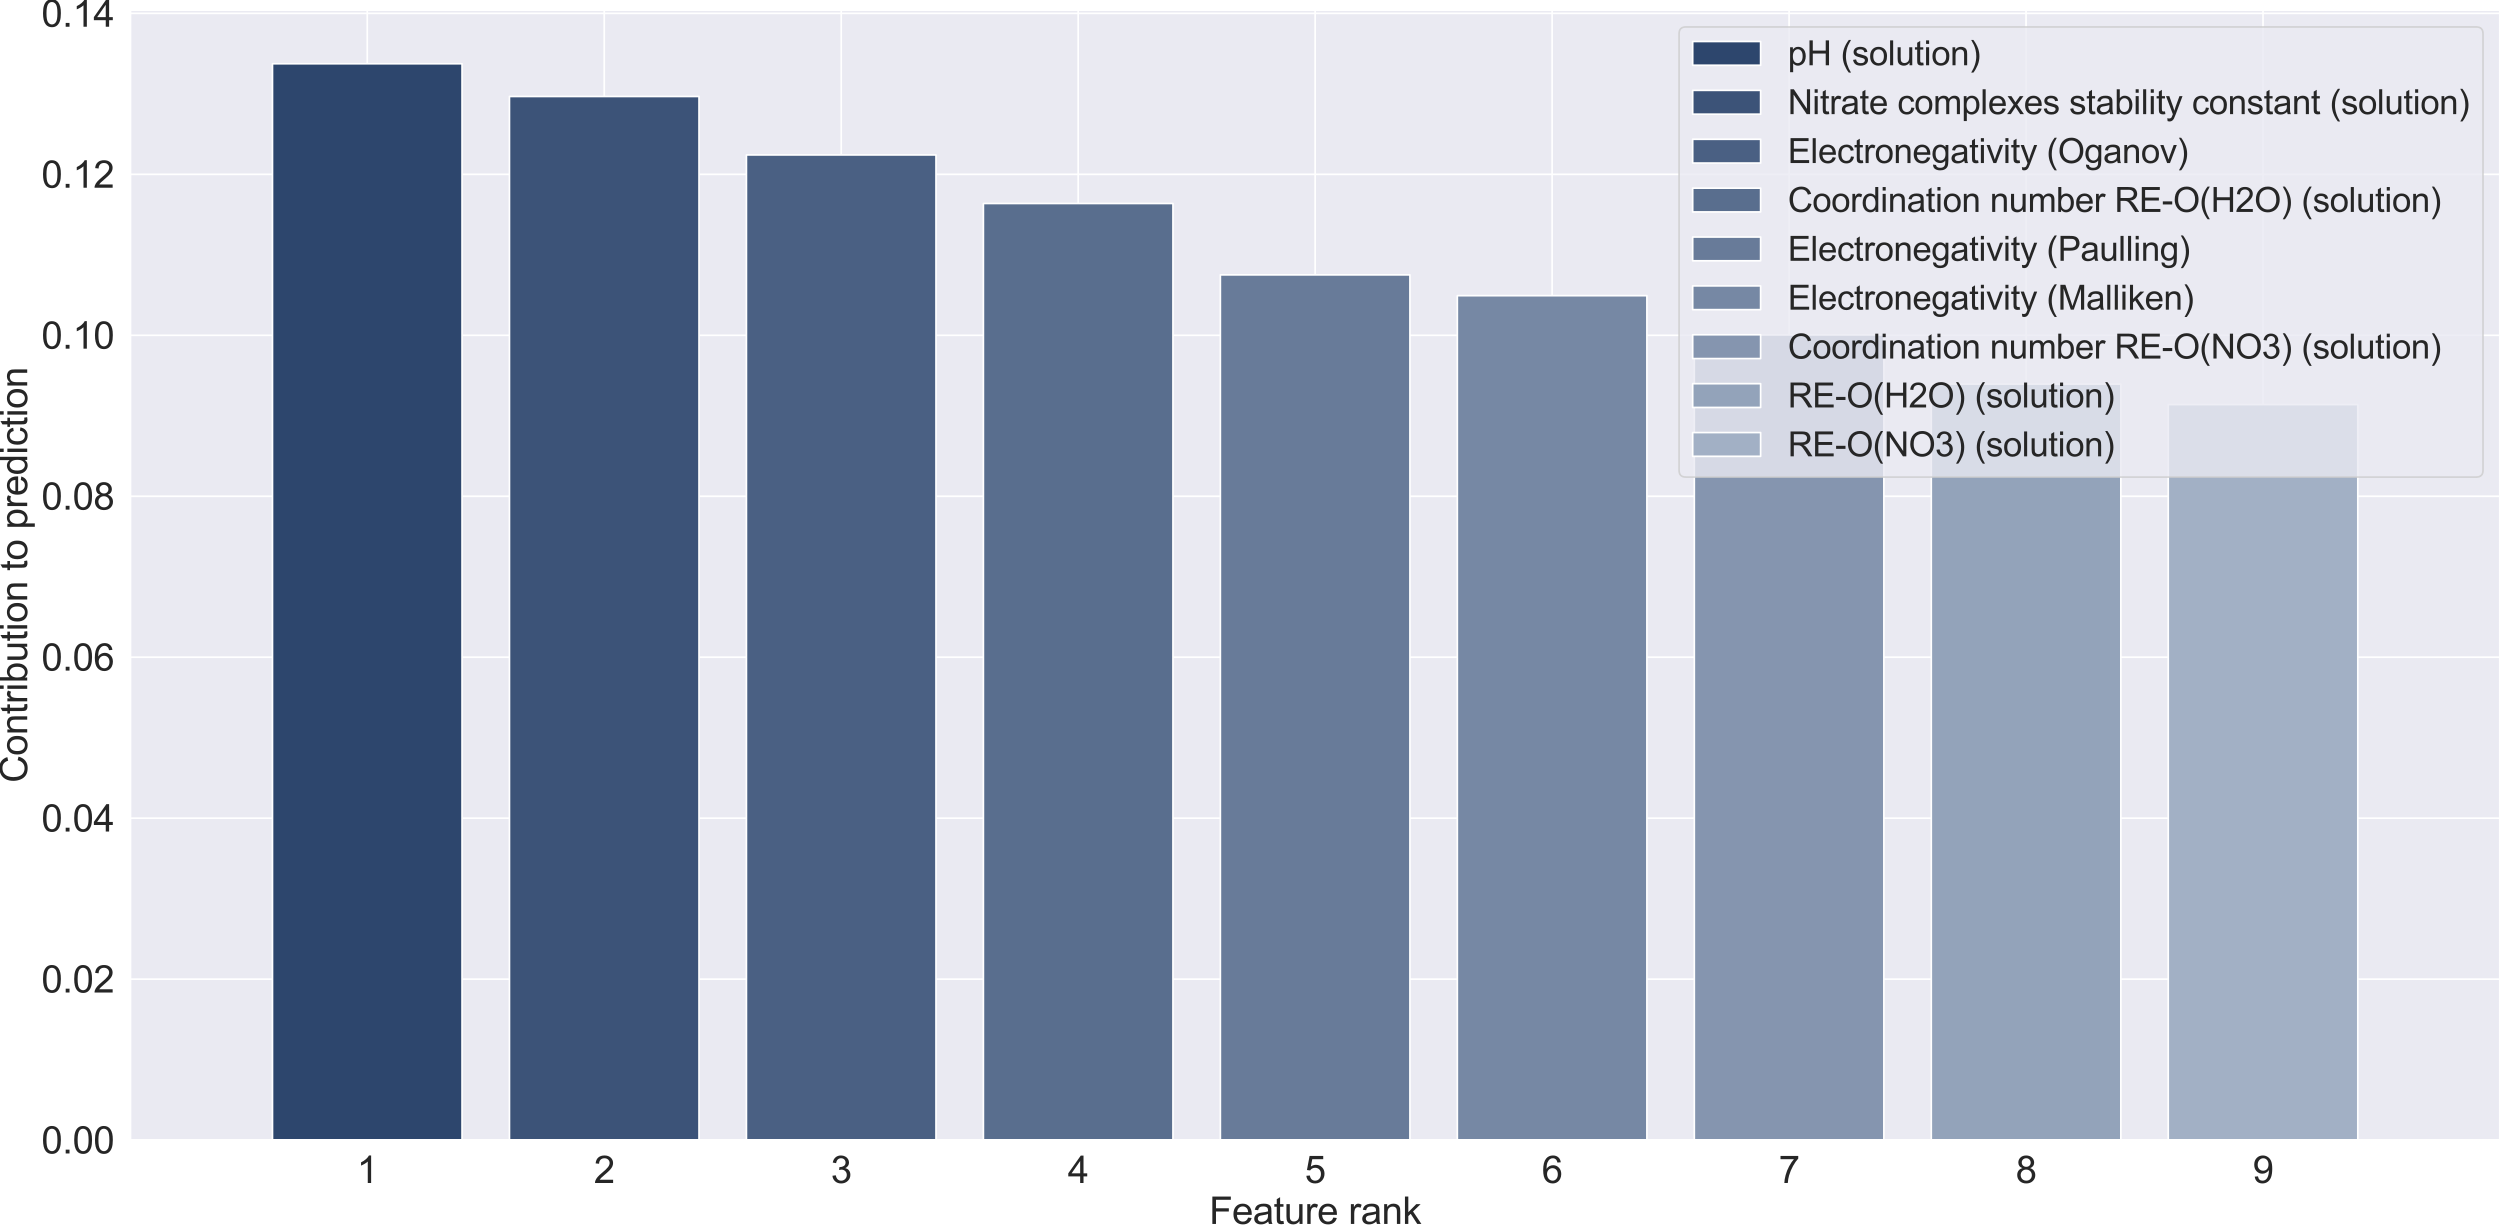 <?xml version="1.0" encoding="utf-8" standalone="no"?>
<!DOCTYPE svg PUBLIC "-//W3C//DTD SVG 1.1//EN"
  "http://www.w3.org/Graphics/SVG/1.1/DTD/svg11.dtd">
<svg xmlns:xlink="http://www.w3.org/1999/xlink" width="1471.702pt" height="724.888pt" viewBox="0 0 1471.702 724.888" xmlns="http://www.w3.org/2000/svg" version="1.1">
 <defs>
  <style type="text/css">*{stroke-linejoin: round; stroke-linecap: butt}</style>
 </defs>
 <g id="figure_1">
  <g id="patch_1">
   <path d="M 0 724.888 
L 1471.702 724.888 
L 1471.702 0 
L 0 0 
z
" style="fill: #ffffff"/>
  </g>
  <g id="axes_1">
   <g id="patch_2">
    <path d="M 76.702 671.149 
L 1471.702 671.149 
L 1471.702 5.869 
L 76.702 5.869 
z
" style="fill: #eaeaf2"/>
   </g>
   <g id="matplotlib.axis_1">
    <g id="xtick_1">
     <g id="line2d_1">
      <path d="M 216.202 671.149 
L 216.202 5.869 
" clip-path="url(#p3867421a61)" style="fill: none; stroke: #ffffff; stroke-linecap: round"/>
     </g>
     <g id="text_1">
      <!-- 1 -->
      <g style="fill: #262626" transform="translate(210.085 696.396) scale(0.22 -0.22)">
       <defs>
        <path id="ArialMT-31" d="M 2384 0 
L 1822 0 
L 1822 3584 
Q 1619 3391 1289 3197 
Q 959 3003 697 2906 
L 697 3450 
Q 1169 3672 1522 3987 
Q 1875 4303 2022 4600 
L 2384 4600 
L 2384 0 
z
" transform="scale(0.016)"/>
       </defs>
       <use xlink:href="#ArialMT-31"/>
      </g>
     </g>
    </g>
    <g id="xtick_2">
     <g id="line2d_2">
      <path d="M 355.702 671.149 
L 355.702 5.869 
" clip-path="url(#p3867421a61)" style="fill: none; stroke: #ffffff; stroke-linecap: round"/>
     </g>
     <g id="text_2">
      <!-- 2 -->
      <g style="fill: #262626" transform="translate(349.585 696.396) scale(0.22 -0.22)">
       <defs>
        <path id="ArialMT-32" d="M 3222 541 
L 3222 0 
L 194 0 
Q 188 203 259 391 
Q 375 700 629 1000 
Q 884 1300 1366 1694 
Q 2113 2306 2375 2664 
Q 2638 3022 2638 3341 
Q 2638 3675 2398 3904 
Q 2159 4134 1775 4134 
Q 1369 4134 1125 3890 
Q 881 3647 878 3216 
L 300 3275 
Q 359 3922 746 4261 
Q 1134 4600 1788 4600 
Q 2447 4600 2831 4234 
Q 3216 3869 3216 3328 
Q 3216 3053 3103 2787 
Q 2991 2522 2730 2228 
Q 2469 1934 1863 1422 
Q 1356 997 1212 845 
Q 1069 694 975 541 
L 3222 541 
z
" transform="scale(0.016)"/>
       </defs>
       <use xlink:href="#ArialMT-32"/>
      </g>
     </g>
    </g>
    <g id="xtick_3">
     <g id="line2d_3">
      <path d="M 495.202 671.149 
L 495.202 5.869 
" clip-path="url(#p3867421a61)" style="fill: none; stroke: #ffffff; stroke-linecap: round"/>
     </g>
     <g id="text_3">
      <!-- 3 -->
      <g style="fill: #262626" transform="translate(489.085 696.396) scale(0.22 -0.22)">
       <defs>
        <path id="ArialMT-33" d="M 269 1209 
L 831 1284 
Q 928 806 1161 595 
Q 1394 384 1728 384 
Q 2125 384 2398 659 
Q 2672 934 2672 1341 
Q 2672 1728 2419 1979 
Q 2166 2231 1775 2231 
Q 1616 2231 1378 2169 
L 1441 2663 
Q 1497 2656 1531 2656 
Q 1891 2656 2178 2843 
Q 2466 3031 2466 3422 
Q 2466 3731 2256 3934 
Q 2047 4138 1716 4138 
Q 1388 4138 1169 3931 
Q 950 3725 888 3313 
L 325 3413 
Q 428 3978 793 4289 
Q 1159 4600 1703 4600 
Q 2078 4600 2393 4439 
Q 2709 4278 2876 4000 
Q 3044 3722 3044 3409 
Q 3044 3113 2884 2869 
Q 2725 2625 2413 2481 
Q 2819 2388 3044 2092 
Q 3269 1797 3269 1353 
Q 3269 753 2831 336 
Q 2394 -81 1725 -81 
Q 1122 -81 723 278 
Q 325 638 269 1209 
z
" transform="scale(0.016)"/>
       </defs>
       <use xlink:href="#ArialMT-33"/>
      </g>
     </g>
    </g>
    <g id="xtick_4">
     <g id="line2d_4">
      <path d="M 634.702 671.149 
L 634.702 5.869 
" clip-path="url(#p3867421a61)" style="fill: none; stroke: #ffffff; stroke-linecap: round"/>
     </g>
     <g id="text_4">
      <!-- 4 -->
      <g style="fill: #262626" transform="translate(628.585 696.396) scale(0.22 -0.22)">
       <defs>
        <path id="ArialMT-34" d="M 2069 0 
L 2069 1097 
L 81 1097 
L 81 1613 
L 2172 4581 
L 2631 4581 
L 2631 1613 
L 3250 1613 
L 3250 1097 
L 2631 1097 
L 2631 0 
L 2069 0 
z
M 2069 1613 
L 2069 3678 
L 634 1613 
L 2069 1613 
z
" transform="scale(0.016)"/>
       </defs>
       <use xlink:href="#ArialMT-34"/>
      </g>
     </g>
    </g>
    <g id="xtick_5">
     <g id="line2d_5">
      <path d="M 774.202 671.149 
L 774.202 5.869 
" clip-path="url(#p3867421a61)" style="fill: none; stroke: #ffffff; stroke-linecap: round"/>
     </g>
     <g id="text_5">
      <!-- 5 -->
      <g style="fill: #262626" transform="translate(768.085 696.396) scale(0.22 -0.22)">
       <defs>
        <path id="ArialMT-35" d="M 266 1200 
L 856 1250 
Q 922 819 1161 601 
Q 1400 384 1738 384 
Q 2144 384 2425 690 
Q 2706 997 2706 1503 
Q 2706 1984 2436 2262 
Q 2166 2541 1728 2541 
Q 1456 2541 1237 2417 
Q 1019 2294 894 2097 
L 366 2166 
L 809 4519 
L 3088 4519 
L 3088 3981 
L 1259 3981 
L 1013 2750 
Q 1425 3038 1878 3038 
Q 2478 3038 2890 2622 
Q 3303 2206 3303 1553 
Q 3303 931 2941 478 
Q 2500 -78 1738 -78 
Q 1113 -78 717 272 
Q 322 622 266 1200 
z
" transform="scale(0.016)"/>
       </defs>
       <use xlink:href="#ArialMT-35"/>
      </g>
     </g>
    </g>
    <g id="xtick_6">
     <g id="line2d_6">
      <path d="M 913.702 671.149 
L 913.702 5.869 
" clip-path="url(#p3867421a61)" style="fill: none; stroke: #ffffff; stroke-linecap: round"/>
     </g>
     <g id="text_6">
      <!-- 6 -->
      <g style="fill: #262626" transform="translate(907.585 696.396) scale(0.22 -0.22)">
       <defs>
        <path id="ArialMT-36" d="M 3184 3459 
L 2625 3416 
Q 2550 3747 2413 3897 
Q 2184 4138 1850 4138 
Q 1581 4138 1378 3988 
Q 1113 3794 959 3422 
Q 806 3050 800 2363 
Q 1003 2672 1297 2822 
Q 1591 2972 1913 2972 
Q 2475 2972 2870 2558 
Q 3266 2144 3266 1488 
Q 3266 1056 3080 686 
Q 2894 316 2569 119 
Q 2244 -78 1831 -78 
Q 1128 -78 684 439 
Q 241 956 241 2144 
Q 241 3472 731 4075 
Q 1159 4600 1884 4600 
Q 2425 4600 2770 4297 
Q 3116 3994 3184 3459 
z
M 888 1484 
Q 888 1194 1011 928 
Q 1134 663 1356 523 
Q 1578 384 1822 384 
Q 2178 384 2434 671 
Q 2691 959 2691 1453 
Q 2691 1928 2437 2201 
Q 2184 2475 1800 2475 
Q 1419 2475 1153 2201 
Q 888 1928 888 1484 
z
" transform="scale(0.016)"/>
       </defs>
       <use xlink:href="#ArialMT-36"/>
      </g>
     </g>
    </g>
    <g id="xtick_7">
     <g id="line2d_7">
      <path d="M 1053.202 671.149 
L 1053.202 5.869 
" clip-path="url(#p3867421a61)" style="fill: none; stroke: #ffffff; stroke-linecap: round"/>
     </g>
     <g id="text_7">
      <!-- 7 -->
      <g style="fill: #262626" transform="translate(1047.085 696.396) scale(0.22 -0.22)">
       <defs>
        <path id="ArialMT-37" d="M 303 3981 
L 303 4522 
L 3269 4522 
L 3269 4084 
Q 2831 3619 2401 2847 
Q 1972 2075 1738 1259 
Q 1569 684 1522 0 
L 944 0 
Q 953 541 1156 1306 
Q 1359 2072 1739 2783 
Q 2119 3494 2547 3981 
L 303 3981 
z
" transform="scale(0.016)"/>
       </defs>
       <use xlink:href="#ArialMT-37"/>
      </g>
     </g>
    </g>
    <g id="xtick_8">
     <g id="line2d_8">
      <path d="M 1192.702 671.149 
L 1192.702 5.869 
" clip-path="url(#p3867421a61)" style="fill: none; stroke: #ffffff; stroke-linecap: round"/>
     </g>
     <g id="text_8">
      <!-- 8 -->
      <g style="fill: #262626" transform="translate(1186.585 696.396) scale(0.22 -0.22)">
       <defs>
        <path id="ArialMT-38" d="M 1131 2484 
Q 781 2613 612 2850 
Q 444 3088 444 3419 
Q 444 3919 803 4259 
Q 1163 4600 1759 4600 
Q 2359 4600 2725 4251 
Q 3091 3903 3091 3403 
Q 3091 3084 2923 2848 
Q 2756 2613 2416 2484 
Q 2838 2347 3058 2040 
Q 3278 1734 3278 1309 
Q 3278 722 2862 322 
Q 2447 -78 1769 -78 
Q 1091 -78 675 323 
Q 259 725 259 1325 
Q 259 1772 486 2073 
Q 713 2375 1131 2484 
z
M 1019 3438 
Q 1019 3113 1228 2906 
Q 1438 2700 1772 2700 
Q 2097 2700 2305 2904 
Q 2513 3109 2513 3406 
Q 2513 3716 2298 3927 
Q 2084 4138 1766 4138 
Q 1444 4138 1231 3931 
Q 1019 3725 1019 3438 
z
M 838 1322 
Q 838 1081 952 856 
Q 1066 631 1291 507 
Q 1516 384 1775 384 
Q 2178 384 2440 643 
Q 2703 903 2703 1303 
Q 2703 1709 2433 1975 
Q 2163 2241 1756 2241 
Q 1359 2241 1098 1978 
Q 838 1716 838 1322 
z
" transform="scale(0.016)"/>
       </defs>
       <use xlink:href="#ArialMT-38"/>
      </g>
     </g>
    </g>
    <g id="xtick_9">
     <g id="line2d_9">
      <path d="M 1332.202 671.149 
L 1332.202 5.869 
" clip-path="url(#p3867421a61)" style="fill: none; stroke: #ffffff; stroke-linecap: round"/>
     </g>
     <g id="text_9">
      <!-- 9 -->
      <g style="fill: #262626" transform="translate(1326.085 696.396) scale(0.22 -0.22)">
       <defs>
        <path id="ArialMT-39" d="M 350 1059 
L 891 1109 
Q 959 728 1153 556 
Q 1347 384 1650 384 
Q 1909 384 2104 503 
Q 2300 622 2425 820 
Q 2550 1019 2634 1356 
Q 2719 1694 2719 2044 
Q 2719 2081 2716 2156 
Q 2547 1888 2255 1720 
Q 1963 1553 1622 1553 
Q 1053 1553 659 1965 
Q 266 2378 266 3053 
Q 266 3750 677 4175 
Q 1088 4600 1706 4600 
Q 2153 4600 2523 4359 
Q 2894 4119 3086 3673 
Q 3278 3228 3278 2384 
Q 3278 1506 3087 986 
Q 2897 466 2520 194 
Q 2144 -78 1638 -78 
Q 1100 -78 759 220 
Q 419 519 350 1059 
z
M 2653 3081 
Q 2653 3566 2395 3850 
Q 2138 4134 1775 4134 
Q 1400 4134 1122 3828 
Q 844 3522 844 3034 
Q 844 2597 1108 2323 
Q 1372 2050 1759 2050 
Q 2150 2050 2401 2323 
Q 2653 2597 2653 3081 
z
" transform="scale(0.016)"/>
       </defs>
       <use xlink:href="#ArialMT-39"/>
      </g>
     </g>
    </g>
    <g id="text_10">
     <!-- Feature rank -->
     <g style="fill: #262626" transform="translate(711.844 720.516) scale(0.22 -0.22)">
      <defs>
       <path id="ArialMT-46" d="M 525 0 
L 525 4581 
L 3616 4581 
L 3616 4041 
L 1131 4041 
L 1131 2622 
L 3281 2622 
L 3281 2081 
L 1131 2081 
L 1131 0 
L 525 0 
z
" transform="scale(0.016)"/>
       <path id="ArialMT-65" d="M 2694 1069 
L 3275 997 
Q 3138 488 2766 206 
Q 2394 -75 1816 -75 
Q 1088 -75 661 373 
Q 234 822 234 1631 
Q 234 2469 665 2931 
Q 1097 3394 1784 3394 
Q 2450 3394 2872 2941 
Q 3294 2488 3294 1666 
Q 3294 1616 3291 1516 
L 816 1516 
Q 847 969 1125 678 
Q 1403 388 1819 388 
Q 2128 388 2347 550 
Q 2566 713 2694 1069 
z
M 847 1978 
L 2700 1978 
Q 2663 2397 2488 2606 
Q 2219 2931 1791 2931 
Q 1403 2931 1139 2672 
Q 875 2413 847 1978 
z
" transform="scale(0.016)"/>
       <path id="ArialMT-61" d="M 2588 409 
Q 2275 144 1986 34 
Q 1697 -75 1366 -75 
Q 819 -75 525 192 
Q 231 459 231 875 
Q 231 1119 342 1320 
Q 453 1522 633 1644 
Q 813 1766 1038 1828 
Q 1203 1872 1538 1913 
Q 2219 1994 2541 2106 
Q 2544 2222 2544 2253 
Q 2544 2597 2384 2738 
Q 2169 2928 1744 2928 
Q 1347 2928 1158 2789 
Q 969 2650 878 2297 
L 328 2372 
Q 403 2725 575 2942 
Q 747 3159 1072 3276 
Q 1397 3394 1825 3394 
Q 2250 3394 2515 3294 
Q 2781 3194 2906 3042 
Q 3031 2891 3081 2659 
Q 3109 2516 3109 2141 
L 3109 1391 
Q 3109 606 3145 398 
Q 3181 191 3288 0 
L 2700 0 
Q 2613 175 2588 409 
z
M 2541 1666 
Q 2234 1541 1622 1453 
Q 1275 1403 1131 1340 
Q 988 1278 909 1158 
Q 831 1038 831 891 
Q 831 666 1001 516 
Q 1172 366 1500 366 
Q 1825 366 2078 508 
Q 2331 650 2450 897 
Q 2541 1088 2541 1459 
L 2541 1666 
z
" transform="scale(0.016)"/>
       <path id="ArialMT-74" d="M 1650 503 
L 1731 6 
Q 1494 -44 1306 -44 
Q 1000 -44 831 53 
Q 663 150 594 308 
Q 525 466 525 972 
L 525 2881 
L 113 2881 
L 113 3319 
L 525 3319 
L 525 4141 
L 1084 4478 
L 1084 3319 
L 1650 3319 
L 1650 2881 
L 1084 2881 
L 1084 941 
Q 1084 700 1114 631 
Q 1144 563 1211 522 
Q 1278 481 1403 481 
Q 1497 481 1650 503 
z
" transform="scale(0.016)"/>
       <path id="ArialMT-75" d="M 2597 0 
L 2597 488 
Q 2209 -75 1544 -75 
Q 1250 -75 995 37 
Q 741 150 617 320 
Q 494 491 444 738 
Q 409 903 409 1263 
L 409 3319 
L 972 3319 
L 972 1478 
Q 972 1038 1006 884 
Q 1059 663 1231 536 
Q 1403 409 1656 409 
Q 1909 409 2131 539 
Q 2353 669 2445 892 
Q 2538 1116 2538 1541 
L 2538 3319 
L 3100 3319 
L 3100 0 
L 2597 0 
z
" transform="scale(0.016)"/>
       <path id="ArialMT-72" d="M 416 0 
L 416 3319 
L 922 3319 
L 922 2816 
Q 1116 3169 1280 3281 
Q 1444 3394 1641 3394 
Q 1925 3394 2219 3213 
L 2025 2691 
Q 1819 2813 1613 2813 
Q 1428 2813 1281 2702 
Q 1134 2591 1072 2394 
Q 978 2094 978 1738 
L 978 0 
L 416 0 
z
" transform="scale(0.016)"/>
       <path id="ArialMT-20" transform="scale(0.016)"/>
       <path id="ArialMT-6e" d="M 422 0 
L 422 3319 
L 928 3319 
L 928 2847 
Q 1294 3394 1984 3394 
Q 2284 3394 2536 3286 
Q 2788 3178 2913 3003 
Q 3038 2828 3088 2588 
Q 3119 2431 3119 2041 
L 3119 0 
L 2556 0 
L 2556 2019 
Q 2556 2363 2490 2533 
Q 2425 2703 2258 2804 
Q 2091 2906 1866 2906 
Q 1506 2906 1245 2678 
Q 984 2450 984 1813 
L 984 0 
L 422 0 
z
" transform="scale(0.016)"/>
       <path id="ArialMT-6b" d="M 425 0 
L 425 4581 
L 988 4581 
L 988 1969 
L 2319 3319 
L 3047 3319 
L 1778 2088 
L 3175 0 
L 2481 0 
L 1384 1697 
L 988 1316 
L 988 0 
L 425 0 
z
" transform="scale(0.016)"/>
      </defs>
      <use xlink:href="#ArialMT-46"/>
      <use xlink:href="#ArialMT-65" x="61.084"/>
      <use xlink:href="#ArialMT-61" x="116.699"/>
      <use xlink:href="#ArialMT-74" x="172.314"/>
      <use xlink:href="#ArialMT-75" x="200.098"/>
      <use xlink:href="#ArialMT-72" x="255.713"/>
      <use xlink:href="#ArialMT-65" x="289.014"/>
      <use xlink:href="#ArialMT-20" x="344.629"/>
      <use xlink:href="#ArialMT-72" x="372.412"/>
      <use xlink:href="#ArialMT-61" x="405.713"/>
      <use xlink:href="#ArialMT-6e" x="461.328"/>
      <use xlink:href="#ArialMT-6b" x="516.943"/>
     </g>
    </g>
   </g>
   <g id="matplotlib.axis_2">
    <g id="ytick_1">
     <g id="line2d_10">
      <path d="M 76.702 671.149 
L 1471.702 671.149 
" clip-path="url(#p3867421a61)" style="fill: none; stroke: #ffffff; stroke-linecap: round"/>
     </g>
     <g id="text_11">
      <!-- 0.00 -->
      <g style="fill: #262626" transform="translate(24.388 679.022) scale(0.22 -0.22)">
       <defs>
        <path id="ArialMT-30" d="M 266 2259 
Q 266 3072 433 3567 
Q 600 4063 929 4331 
Q 1259 4600 1759 4600 
Q 2128 4600 2406 4451 
Q 2684 4303 2865 4023 
Q 3047 3744 3150 3342 
Q 3253 2941 3253 2259 
Q 3253 1453 3087 958 
Q 2922 463 2592 192 
Q 2263 -78 1759 -78 
Q 1097 -78 719 397 
Q 266 969 266 2259 
z
M 844 2259 
Q 844 1131 1108 757 
Q 1372 384 1759 384 
Q 2147 384 2411 759 
Q 2675 1134 2675 2259 
Q 2675 3391 2411 3762 
Q 2147 4134 1753 4134 
Q 1366 4134 1134 3806 
Q 844 3388 844 2259 
z
" transform="scale(0.016)"/>
        <path id="ArialMT-2e" d="M 581 0 
L 581 641 
L 1222 641 
L 1222 0 
L 581 0 
z
" transform="scale(0.016)"/>
       </defs>
       <use xlink:href="#ArialMT-30"/>
       <use xlink:href="#ArialMT-2e" x="55.615"/>
       <use xlink:href="#ArialMT-30" x="83.398"/>
       <use xlink:href="#ArialMT-30" x="139.014"/>
      </g>
     </g>
    </g>
    <g id="ytick_2">
     <g id="line2d_11">
      <path d="M 76.702 576.395 
L 1471.702 576.395 
" clip-path="url(#p3867421a61)" style="fill: none; stroke: #ffffff; stroke-linecap: round"/>
     </g>
     <g id="text_12">
      <!-- 0.02 -->
      <g style="fill: #262626" transform="translate(24.388 584.269) scale(0.22 -0.22)">
       <use xlink:href="#ArialMT-30"/>
       <use xlink:href="#ArialMT-2e" x="55.615"/>
       <use xlink:href="#ArialMT-30" x="83.398"/>
       <use xlink:href="#ArialMT-32" x="139.014"/>
      </g>
     </g>
    </g>
    <g id="ytick_3">
     <g id="line2d_12">
      <path d="M 76.702 481.641 
L 1471.702 481.641 
" clip-path="url(#p3867421a61)" style="fill: none; stroke: #ffffff; stroke-linecap: round"/>
     </g>
     <g id="text_13">
      <!-- 0.04 -->
      <g style="fill: #262626" transform="translate(24.388 489.515) scale(0.22 -0.22)">
       <use xlink:href="#ArialMT-30"/>
       <use xlink:href="#ArialMT-2e" x="55.615"/>
       <use xlink:href="#ArialMT-30" x="83.398"/>
       <use xlink:href="#ArialMT-34" x="139.014"/>
      </g>
     </g>
    </g>
    <g id="ytick_4">
     <g id="line2d_13">
      <path d="M 76.702 386.888 
L 1471.702 386.888 
" clip-path="url(#p3867421a61)" style="fill: none; stroke: #ffffff; stroke-linecap: round"/>
     </g>
     <g id="text_14">
      <!-- 0.06 -->
      <g style="fill: #262626" transform="translate(24.388 394.762) scale(0.22 -0.22)">
       <use xlink:href="#ArialMT-30"/>
       <use xlink:href="#ArialMT-2e" x="55.615"/>
       <use xlink:href="#ArialMT-30" x="83.398"/>
       <use xlink:href="#ArialMT-36" x="139.014"/>
      </g>
     </g>
    </g>
    <g id="ytick_5">
     <g id="line2d_14">
      <path d="M 76.702 292.134 
L 1471.702 292.134 
" clip-path="url(#p3867421a61)" style="fill: none; stroke: #ffffff; stroke-linecap: round"/>
     </g>
     <g id="text_15">
      <!-- 0.08 -->
      <g style="fill: #262626" transform="translate(24.388 300.008) scale(0.22 -0.22)">
       <use xlink:href="#ArialMT-30"/>
       <use xlink:href="#ArialMT-2e" x="55.615"/>
       <use xlink:href="#ArialMT-30" x="83.398"/>
       <use xlink:href="#ArialMT-38" x="139.014"/>
      </g>
     </g>
    </g>
    <g id="ytick_6">
     <g id="line2d_15">
      <path d="M 76.702 197.381 
L 1471.702 197.381 
" clip-path="url(#p3867421a61)" style="fill: none; stroke: #ffffff; stroke-linecap: round"/>
     </g>
     <g id="text_16">
      <!-- 0.10 -->
      <g style="fill: #262626" transform="translate(24.388 205.254) scale(0.22 -0.22)">
       <use xlink:href="#ArialMT-30"/>
       <use xlink:href="#ArialMT-2e" x="55.615"/>
       <use xlink:href="#ArialMT-31" x="83.398"/>
       <use xlink:href="#ArialMT-30" x="139.014"/>
      </g>
     </g>
    </g>
    <g id="ytick_7">
     <g id="line2d_16">
      <path d="M 76.702 102.627 
L 1471.702 102.627 
" clip-path="url(#p3867421a61)" style="fill: none; stroke: #ffffff; stroke-linecap: round"/>
     </g>
     <g id="text_17">
      <!-- 0.12 -->
      <g style="fill: #262626" transform="translate(24.388 110.501) scale(0.22 -0.22)">
       <use xlink:href="#ArialMT-30"/>
       <use xlink:href="#ArialMT-2e" x="55.615"/>
       <use xlink:href="#ArialMT-31" x="83.398"/>
       <use xlink:href="#ArialMT-32" x="139.014"/>
      </g>
     </g>
    </g>
    <g id="ytick_8">
     <g id="line2d_17">
      <path d="M 76.702 7.874 
L 1471.702 7.874 
" clip-path="url(#p3867421a61)" style="fill: none; stroke: #ffffff; stroke-linecap: round"/>
     </g>
     <g id="text_18">
      <!-- 0.14 -->
      <g style="fill: #262626" transform="translate(24.388 15.747) scale(0.22 -0.22)">
       <use xlink:href="#ArialMT-30"/>
       <use xlink:href="#ArialMT-2e" x="55.615"/>
       <use xlink:href="#ArialMT-31" x="83.398"/>
       <use xlink:href="#ArialMT-34" x="139.014"/>
      </g>
     </g>
    </g>
    <g id="text_19">
     <!-- Contribution to prediction -->
     <g style="fill: #262626" transform="translate(16.015 460.794) rotate(-90) scale(0.22 -0.22)">
      <defs>
       <path id="ArialMT-43" d="M 3763 1606 
L 4369 1453 
Q 4178 706 3683 314 
Q 3188 -78 2472 -78 
Q 1731 -78 1267 223 
Q 803 525 561 1097 
Q 319 1669 319 2325 
Q 319 3041 592 3573 
Q 866 4106 1370 4382 
Q 1875 4659 2481 4659 
Q 3169 4659 3637 4309 
Q 4106 3959 4291 3325 
L 3694 3184 
Q 3534 3684 3231 3912 
Q 2928 4141 2469 4141 
Q 1941 4141 1586 3887 
Q 1231 3634 1087 3207 
Q 944 2781 944 2328 
Q 944 1744 1114 1308 
Q 1284 872 1643 656 
Q 2003 441 2422 441 
Q 2931 441 3284 734 
Q 3638 1028 3763 1606 
z
" transform="scale(0.016)"/>
       <path id="ArialMT-6f" d="M 213 1659 
Q 213 2581 725 3025 
Q 1153 3394 1769 3394 
Q 2453 3394 2887 2945 
Q 3322 2497 3322 1706 
Q 3322 1066 3130 698 
Q 2938 331 2570 128 
Q 2203 -75 1769 -75 
Q 1072 -75 642 372 
Q 213 819 213 1659 
z
M 791 1659 
Q 791 1022 1069 705 
Q 1347 388 1769 388 
Q 2188 388 2466 706 
Q 2744 1025 2744 1678 
Q 2744 2294 2464 2611 
Q 2184 2928 1769 2928 
Q 1347 2928 1069 2612 
Q 791 2297 791 1659 
z
" transform="scale(0.016)"/>
       <path id="ArialMT-69" d="M 425 3934 
L 425 4581 
L 988 4581 
L 988 3934 
L 425 3934 
z
M 425 0 
L 425 3319 
L 988 3319 
L 988 0 
L 425 0 
z
" transform="scale(0.016)"/>
       <path id="ArialMT-62" d="M 941 0 
L 419 0 
L 419 4581 
L 981 4581 
L 981 2947 
Q 1338 3394 1891 3394 
Q 2197 3394 2470 3270 
Q 2744 3147 2920 2923 
Q 3097 2700 3197 2384 
Q 3297 2069 3297 1709 
Q 3297 856 2875 390 
Q 2453 -75 1863 -75 
Q 1275 -75 941 416 
L 941 0 
z
M 934 1684 
Q 934 1088 1097 822 
Q 1363 388 1816 388 
Q 2184 388 2453 708 
Q 2722 1028 2722 1663 
Q 2722 2313 2464 2622 
Q 2206 2931 1841 2931 
Q 1472 2931 1203 2611 
Q 934 2291 934 1684 
z
" transform="scale(0.016)"/>
       <path id="ArialMT-70" d="M 422 -1272 
L 422 3319 
L 934 3319 
L 934 2888 
Q 1116 3141 1344 3267 
Q 1572 3394 1897 3394 
Q 2322 3394 2647 3175 
Q 2972 2956 3137 2557 
Q 3303 2159 3303 1684 
Q 3303 1175 3120 767 
Q 2938 359 2589 142 
Q 2241 -75 1856 -75 
Q 1575 -75 1351 44 
Q 1128 163 984 344 
L 984 -1272 
L 422 -1272 
z
M 931 1641 
Q 931 1000 1190 694 
Q 1450 388 1819 388 
Q 2194 388 2461 705 
Q 2728 1022 2728 1688 
Q 2728 2322 2467 2637 
Q 2206 2953 1844 2953 
Q 1484 2953 1207 2617 
Q 931 2281 931 1641 
z
" transform="scale(0.016)"/>
       <path id="ArialMT-64" d="M 2575 0 
L 2575 419 
Q 2259 -75 1647 -75 
Q 1250 -75 917 144 
Q 584 363 401 755 
Q 219 1147 219 1656 
Q 219 2153 384 2558 
Q 550 2963 881 3178 
Q 1213 3394 1622 3394 
Q 1922 3394 2156 3267 
Q 2391 3141 2538 2938 
L 2538 4581 
L 3097 4581 
L 3097 0 
L 2575 0 
z
M 797 1656 
Q 797 1019 1065 703 
Q 1334 388 1700 388 
Q 2069 388 2326 689 
Q 2584 991 2584 1609 
Q 2584 2291 2321 2609 
Q 2059 2928 1675 2928 
Q 1300 2928 1048 2622 
Q 797 2316 797 1656 
z
" transform="scale(0.016)"/>
       <path id="ArialMT-63" d="M 2588 1216 
L 3141 1144 
Q 3050 572 2676 248 
Q 2303 -75 1759 -75 
Q 1078 -75 664 370 
Q 250 816 250 1647 
Q 250 2184 428 2587 
Q 606 2991 970 3192 
Q 1334 3394 1763 3394 
Q 2303 3394 2647 3120 
Q 2991 2847 3088 2344 
L 2541 2259 
Q 2463 2594 2264 2762 
Q 2066 2931 1784 2931 
Q 1359 2931 1093 2626 
Q 828 2322 828 1663 
Q 828 994 1084 691 
Q 1341 388 1753 388 
Q 2084 388 2306 591 
Q 2528 794 2588 1216 
z
" transform="scale(0.016)"/>
      </defs>
      <use xlink:href="#ArialMT-43"/>
      <use xlink:href="#ArialMT-6f" x="72.217"/>
      <use xlink:href="#ArialMT-6e" x="127.832"/>
      <use xlink:href="#ArialMT-74" x="183.447"/>
      <use xlink:href="#ArialMT-72" x="211.23"/>
      <use xlink:href="#ArialMT-69" x="244.531"/>
      <use xlink:href="#ArialMT-62" x="266.748"/>
      <use xlink:href="#ArialMT-75" x="322.363"/>
      <use xlink:href="#ArialMT-74" x="377.979"/>
      <use xlink:href="#ArialMT-69" x="405.762"/>
      <use xlink:href="#ArialMT-6f" x="427.979"/>
      <use xlink:href="#ArialMT-6e" x="483.594"/>
      <use xlink:href="#ArialMT-20" x="539.209"/>
      <use xlink:href="#ArialMT-74" x="566.992"/>
      <use xlink:href="#ArialMT-6f" x="594.775"/>
      <use xlink:href="#ArialMT-20" x="650.391"/>
      <use xlink:href="#ArialMT-70" x="678.174"/>
      <use xlink:href="#ArialMT-72" x="733.789"/>
      <use xlink:href="#ArialMT-65" x="767.09"/>
      <use xlink:href="#ArialMT-64" x="822.705"/>
      <use xlink:href="#ArialMT-69" x="878.32"/>
      <use xlink:href="#ArialMT-63" x="900.537"/>
      <use xlink:href="#ArialMT-74" x="950.537"/>
      <use xlink:href="#ArialMT-69" x="978.32"/>
      <use xlink:href="#ArialMT-6f" x="1000.537"/>
      <use xlink:href="#ArialMT-6e" x="1056.152"/>
     </g>
    </g>
   </g>
   <g id="patch_3">
    <path d="M 160.402 671.149 
L 272.002 671.149 
L 272.002 37.549 
L 160.402 37.549 
z
" clip-path="url(#p3867421a61)" style="fill: #2d466d; stroke: #ffffff; stroke-linejoin: miter"/>
   </g>
   <g id="patch_4">
    <path d="M 299.902 671.149 
L 411.502 671.149 
L 411.502 56.792 
L 299.902 56.792 
z
" clip-path="url(#p3867421a61)" style="fill: #3c5378; stroke: #ffffff; stroke-linejoin: miter"/>
   </g>
   <g id="patch_5">
    <path d="M 439.402 671.149 
L 551.002 671.149 
L 551.002 91.212 
L 439.402 91.212 
z
" clip-path="url(#p3867421a61)" style="fill: #4a6083; stroke: #ffffff; stroke-linejoin: miter"/>
   </g>
   <g id="patch_6">
    <path d="M 578.902 671.149 
L 690.502 671.149 
L 690.502 119.802 
L 578.902 119.802 
z
" clip-path="url(#p3867421a61)" style="fill: #596e8e; stroke: #ffffff; stroke-linejoin: miter"/>
   </g>
   <g id="patch_7">
    <path d="M 718.402 671.149 
L 830.002 671.149 
L 830.002 161.814 
L 718.402 161.814 
z
" clip-path="url(#p3867421a61)" style="fill: #687b99; stroke: #ffffff; stroke-linejoin: miter"/>
   </g>
   <g id="patch_8">
    <path d="M 857.902 671.149 
L 969.502 671.149 
L 969.502 174.056 
L 857.902 174.056 
z
" clip-path="url(#p3867421a61)" style="fill: #7688a4; stroke: #ffffff; stroke-linejoin: miter"/>
   </g>
   <g id="patch_9">
    <path d="M 997.402 671.149 
L 1109.002 671.149 
L 1109.002 197.188 
L 997.402 197.188 
z
" clip-path="url(#p3867421a61)" style="fill: #8595af; stroke: #ffffff; stroke-linejoin: miter"/>
   </g>
   <g id="patch_10">
    <path d="M 1136.902 671.149 
L 1248.502 671.149 
L 1248.502 226.086 
L 1136.902 226.086 
z
" clip-path="url(#p3867421a61)" style="fill: #93a3ba; stroke: #ffffff; stroke-linejoin: miter"/>
   </g>
   <g id="patch_11">
    <path d="M 1276.402 671.149 
L 1388.002 671.149 
L 1388.002 238.161 
L 1276.402 238.161 
z
" clip-path="url(#p3867421a61)" style="fill: #a2b0c5; stroke: #ffffff; stroke-linejoin: miter"/>
   </g>
   <g id="patch_12">
    <path d="M 76.702 671.149 
L 76.702 5.869 
" style="fill: none; stroke: #ffffff; stroke-width: 1.25; stroke-linejoin: miter; stroke-linecap: square"/>
   </g>
   <g id="patch_13">
    <path d="M 1471.702 671.149 
L 1471.702 5.869 
" style="fill: none; stroke: #ffffff; stroke-width: 1.25; stroke-linejoin: miter; stroke-linecap: square"/>
   </g>
   <g id="patch_14">
    <path d="M 76.702 671.149 
L 1471.702 671.149 
" style="fill: none; stroke: #ffffff; stroke-width: 1.25; stroke-linejoin: miter; stroke-linecap: square"/>
   </g>
   <g id="patch_15">
    <path d="M 76.702 5.869 
L 1471.702 5.869 
" style="fill: none; stroke: #ffffff; stroke-width: 1.25; stroke-linejoin: miter; stroke-linecap: square"/>
   </g>
   <g id="legend_1">
    <g id="patch_16">
     <path d="M 992.446 280.85 
L 1457.702 280.85 
Q 1461.702 280.85 1461.702 276.85 
L 1461.702 19.869 
Q 1461.702 15.869 1457.702 15.869 
L 992.446 15.869 
Q 988.446 15.869 988.446 19.869 
L 988.446 276.85 
Q 988.446 280.85 992.446 280.85 
z
" style="fill: #eaeaf2; opacity: 0.8; stroke: #cccccc; stroke-linejoin: miter"/>
    </g>
    <g id="patch_17">
     <path d="M 996.446 38.428 
L 1036.446 38.428 
L 1036.446 24.428 
L 996.446 24.428 
z
" style="fill: #2d466d; stroke: #ffffff; stroke-linejoin: miter"/>
    </g>
    <g id="text_20">
     <!-- рН (solution) -->
     <g style="fill: #262626" transform="translate(1052.446 38.428) scale(0.2 -0.2)">
      <defs>
       <path id="ArialMT-440" d="M 422 -1272 
L 422 3319 
L 934 3319 
L 934 2888 
Q 1116 3141 1344 3267 
Q 1572 3394 1897 3394 
Q 2322 3394 2647 3175 
Q 2972 2956 3137 2557 
Q 3303 2159 3303 1684 
Q 3303 1175 3120 767 
Q 2938 359 2589 142 
Q 2241 -75 1856 -75 
Q 1575 -75 1351 44 
Q 1128 163 984 344 
L 984 -1272 
L 422 -1272 
z
M 931 1641 
Q 931 1000 1190 694 
Q 1450 388 1819 388 
Q 2194 388 2461 705 
Q 2728 1022 2728 1688 
Q 2728 2322 2467 2637 
Q 2206 2953 1844 2953 
Q 1484 2953 1207 2617 
Q 931 2281 931 1641 
z
" transform="scale(0.016)"/>
       <path id="ArialMT-41d" d="M 513 0 
L 513 4581 
L 1119 4581 
L 1119 2700 
L 3500 2700 
L 3500 4581 
L 4106 4581 
L 4106 0 
L 3500 0 
L 3500 2159 
L 1119 2159 
L 1119 0 
L 513 0 
z
" transform="scale(0.016)"/>
       <path id="ArialMT-28" d="M 1497 -1347 
Q 1031 -759 709 28 
Q 388 816 388 1659 
Q 388 2403 628 3084 
Q 909 3875 1497 4659 
L 1900 4659 
Q 1522 4009 1400 3731 
Q 1209 3300 1100 2831 
Q 966 2247 966 1656 
Q 966 153 1900 -1347 
L 1497 -1347 
z
" transform="scale(0.016)"/>
       <path id="ArialMT-73" d="M 197 991 
L 753 1078 
Q 800 744 1014 566 
Q 1228 388 1613 388 
Q 2000 388 2187 545 
Q 2375 703 2375 916 
Q 2375 1106 2209 1216 
Q 2094 1291 1634 1406 
Q 1016 1563 777 1677 
Q 538 1791 414 1992 
Q 291 2194 291 2438 
Q 291 2659 392 2848 
Q 494 3038 669 3163 
Q 800 3259 1026 3326 
Q 1253 3394 1513 3394 
Q 1903 3394 2198 3281 
Q 2494 3169 2634 2976 
Q 2775 2784 2828 2463 
L 2278 2388 
Q 2241 2644 2061 2787 
Q 1881 2931 1553 2931 
Q 1166 2931 1000 2803 
Q 834 2675 834 2503 
Q 834 2394 903 2306 
Q 972 2216 1119 2156 
Q 1203 2125 1616 2013 
Q 2213 1853 2448 1751 
Q 2684 1650 2818 1456 
Q 2953 1263 2953 975 
Q 2953 694 2789 445 
Q 2625 197 2315 61 
Q 2006 -75 1616 -75 
Q 969 -75 630 194 
Q 291 463 197 991 
z
" transform="scale(0.016)"/>
       <path id="ArialMT-6c" d="M 409 0 
L 409 4581 
L 972 4581 
L 972 0 
L 409 0 
z
" transform="scale(0.016)"/>
       <path id="ArialMT-29" d="M 791 -1347 
L 388 -1347 
Q 1322 153 1322 1656 
Q 1322 2244 1188 2822 
Q 1081 3291 891 3722 
Q 769 4003 388 4659 
L 791 4659 
Q 1378 3875 1659 3084 
Q 1900 2403 1900 1659 
Q 1900 816 1576 28 
Q 1253 -759 791 -1347 
z
" transform="scale(0.016)"/>
      </defs>
      <use xlink:href="#ArialMT-440"/>
      <use xlink:href="#ArialMT-41d" x="55.615"/>
      <use xlink:href="#ArialMT-20" x="127.832"/>
      <use xlink:href="#ArialMT-28" x="155.615"/>
      <use xlink:href="#ArialMT-73" x="188.916"/>
      <use xlink:href="#ArialMT-6f" x="238.916"/>
      <use xlink:href="#ArialMT-6c" x="294.531"/>
      <use xlink:href="#ArialMT-75" x="316.748"/>
      <use xlink:href="#ArialMT-74" x="372.363"/>
      <use xlink:href="#ArialMT-69" x="400.146"/>
      <use xlink:href="#ArialMT-6f" x="422.363"/>
      <use xlink:href="#ArialMT-6e" x="477.979"/>
      <use xlink:href="#ArialMT-29" x="533.594"/>
     </g>
    </g>
    <g id="patch_18">
     <path d="M 996.446 67.197 
L 1036.446 67.197 
L 1036.446 53.197 
L 996.446 53.197 
z
" style="fill: #3c5378; stroke: #ffffff; stroke-linejoin: miter"/>
    </g>
    <g id="text_21">
     <!-- Nitrate complexes stability constant (solution) -->
     <g style="fill: #262626" transform="translate(1052.446 67.197) scale(0.2 -0.2)">
      <defs>
       <path id="ArialMT-4e" d="M 488 0 
L 488 4581 
L 1109 4581 
L 3516 984 
L 3516 4581 
L 4097 4581 
L 4097 0 
L 3475 0 
L 1069 3600 
L 1069 0 
L 488 0 
z
" transform="scale(0.016)"/>
       <path id="ArialMT-6d" d="M 422 0 
L 422 3319 
L 925 3319 
L 925 2853 
Q 1081 3097 1340 3245 
Q 1600 3394 1931 3394 
Q 2300 3394 2536 3241 
Q 2772 3088 2869 2813 
Q 3263 3394 3894 3394 
Q 4388 3394 4653 3120 
Q 4919 2847 4919 2278 
L 4919 0 
L 4359 0 
L 4359 2091 
Q 4359 2428 4304 2576 
Q 4250 2725 4106 2815 
Q 3963 2906 3769 2906 
Q 3419 2906 3187 2673 
Q 2956 2441 2956 1928 
L 2956 0 
L 2394 0 
L 2394 2156 
Q 2394 2531 2256 2718 
Q 2119 2906 1806 2906 
Q 1569 2906 1367 2781 
Q 1166 2656 1075 2415 
Q 984 2175 984 1722 
L 984 0 
L 422 0 
z
" transform="scale(0.016)"/>
       <path id="ArialMT-78" d="M 47 0 
L 1259 1725 
L 138 3319 
L 841 3319 
L 1350 2541 
Q 1494 2319 1581 2169 
Q 1719 2375 1834 2534 
L 2394 3319 
L 3066 3319 
L 1919 1756 
L 3153 0 
L 2463 0 
L 1781 1031 
L 1600 1309 
L 728 0 
L 47 0 
z
" transform="scale(0.016)"/>
       <path id="ArialMT-79" d="M 397 -1278 
L 334 -750 
Q 519 -800 656 -800 
Q 844 -800 956 -737 
Q 1069 -675 1141 -563 
Q 1194 -478 1313 -144 
Q 1328 -97 1363 -6 
L 103 3319 
L 709 3319 
L 1400 1397 
Q 1534 1031 1641 628 
Q 1738 1016 1872 1384 
L 2581 3319 
L 3144 3319 
L 1881 -56 
Q 1678 -603 1566 -809 
Q 1416 -1088 1222 -1217 
Q 1028 -1347 759 -1347 
Q 597 -1347 397 -1278 
z
" transform="scale(0.016)"/>
      </defs>
      <use xlink:href="#ArialMT-4e"/>
      <use xlink:href="#ArialMT-69" x="72.217"/>
      <use xlink:href="#ArialMT-74" x="94.434"/>
      <use xlink:href="#ArialMT-72" x="122.217"/>
      <use xlink:href="#ArialMT-61" x="155.518"/>
      <use xlink:href="#ArialMT-74" x="211.133"/>
      <use xlink:href="#ArialMT-65" x="238.916"/>
      <use xlink:href="#ArialMT-20" x="294.531"/>
      <use xlink:href="#ArialMT-63" x="322.314"/>
      <use xlink:href="#ArialMT-6f" x="372.314"/>
      <use xlink:href="#ArialMT-6d" x="427.93"/>
      <use xlink:href="#ArialMT-70" x="511.23"/>
      <use xlink:href="#ArialMT-6c" x="566.846"/>
      <use xlink:href="#ArialMT-65" x="589.062"/>
      <use xlink:href="#ArialMT-78" x="644.678"/>
      <use xlink:href="#ArialMT-65" x="694.678"/>
      <use xlink:href="#ArialMT-73" x="750.293"/>
      <use xlink:href="#ArialMT-20" x="800.293"/>
      <use xlink:href="#ArialMT-73" x="828.076"/>
      <use xlink:href="#ArialMT-74" x="878.076"/>
      <use xlink:href="#ArialMT-61" x="905.859"/>
      <use xlink:href="#ArialMT-62" x="961.475"/>
      <use xlink:href="#ArialMT-69" x="1017.09"/>
      <use xlink:href="#ArialMT-6c" x="1039.307"/>
      <use xlink:href="#ArialMT-69" x="1061.523"/>
      <use xlink:href="#ArialMT-74" x="1083.74"/>
      <use xlink:href="#ArialMT-79" x="1111.523"/>
      <use xlink:href="#ArialMT-20" x="1161.523"/>
      <use xlink:href="#ArialMT-63" x="1189.307"/>
      <use xlink:href="#ArialMT-6f" x="1239.307"/>
      <use xlink:href="#ArialMT-6e" x="1294.922"/>
      <use xlink:href="#ArialMT-73" x="1350.537"/>
      <use xlink:href="#ArialMT-74" x="1400.537"/>
      <use xlink:href="#ArialMT-61" x="1428.32"/>
      <use xlink:href="#ArialMT-6e" x="1483.936"/>
      <use xlink:href="#ArialMT-74" x="1539.551"/>
      <use xlink:href="#ArialMT-20" x="1567.334"/>
      <use xlink:href="#ArialMT-28" x="1595.117"/>
      <use xlink:href="#ArialMT-73" x="1628.418"/>
      <use xlink:href="#ArialMT-6f" x="1678.418"/>
      <use xlink:href="#ArialMT-6c" x="1734.033"/>
      <use xlink:href="#ArialMT-75" x="1756.25"/>
      <use xlink:href="#ArialMT-74" x="1811.865"/>
      <use xlink:href="#ArialMT-69" x="1839.648"/>
      <use xlink:href="#ArialMT-6f" x="1861.865"/>
      <use xlink:href="#ArialMT-6e" x="1917.48"/>
      <use xlink:href="#ArialMT-29" x="1973.096"/>
     </g>
    </g>
    <g id="patch_19">
     <path d="M 996.446 95.978 
L 1036.446 95.978 
L 1036.446 81.978 
L 996.446 81.978 
z
" style="fill: #4a6083; stroke: #ffffff; stroke-linejoin: miter"/>
    </g>
    <g id="text_22">
     <!-- Electronegativity (Oganov) -->
     <g style="fill: #262626" transform="translate(1052.446 95.978) scale(0.2 -0.2)">
      <defs>
       <path id="ArialMT-45" d="M 506 0 
L 506 4581 
L 3819 4581 
L 3819 4041 
L 1113 4041 
L 1113 2638 
L 3647 2638 
L 3647 2100 
L 1113 2100 
L 1113 541 
L 3925 541 
L 3925 0 
L 506 0 
z
" transform="scale(0.016)"/>
       <path id="ArialMT-67" d="M 319 -275 
L 866 -356 
Q 900 -609 1056 -725 
Q 1266 -881 1628 -881 
Q 2019 -881 2231 -725 
Q 2444 -569 2519 -288 
Q 2563 -116 2559 434 
Q 2191 0 1641 0 
Q 956 0 581 494 
Q 206 988 206 1678 
Q 206 2153 378 2554 
Q 550 2956 876 3175 
Q 1203 3394 1644 3394 
Q 2231 3394 2613 2919 
L 2613 3319 
L 3131 3319 
L 3131 450 
Q 3131 -325 2973 -648 
Q 2816 -972 2473 -1159 
Q 2131 -1347 1631 -1347 
Q 1038 -1347 672 -1080 
Q 306 -813 319 -275 
z
M 784 1719 
Q 784 1066 1043 766 
Q 1303 466 1694 466 
Q 2081 466 2343 764 
Q 2606 1063 2606 1700 
Q 2606 2309 2336 2618 
Q 2066 2928 1684 2928 
Q 1309 2928 1046 2623 
Q 784 2319 784 1719 
z
" transform="scale(0.016)"/>
       <path id="ArialMT-76" d="M 1344 0 
L 81 3319 
L 675 3319 
L 1388 1331 
Q 1503 1009 1600 663 
Q 1675 925 1809 1294 
L 2547 3319 
L 3125 3319 
L 1869 0 
L 1344 0 
z
" transform="scale(0.016)"/>
       <path id="ArialMT-4f" d="M 309 2231 
Q 309 3372 921 4017 
Q 1534 4663 2503 4663 
Q 3138 4663 3647 4359 
Q 4156 4056 4423 3514 
Q 4691 2972 4691 2284 
Q 4691 1588 4409 1038 
Q 4128 488 3612 205 
Q 3097 -78 2500 -78 
Q 1853 -78 1343 234 
Q 834 547 571 1087 
Q 309 1628 309 2231 
z
M 934 2222 
Q 934 1394 1379 917 
Q 1825 441 2497 441 
Q 3181 441 3623 922 
Q 4066 1403 4066 2288 
Q 4066 2847 3877 3264 
Q 3688 3681 3323 3911 
Q 2959 4141 2506 4141 
Q 1863 4141 1398 3698 
Q 934 3256 934 2222 
z
" transform="scale(0.016)"/>
      </defs>
      <use xlink:href="#ArialMT-45"/>
      <use xlink:href="#ArialMT-6c" x="66.699"/>
      <use xlink:href="#ArialMT-65" x="88.916"/>
      <use xlink:href="#ArialMT-63" x="144.531"/>
      <use xlink:href="#ArialMT-74" x="194.531"/>
      <use xlink:href="#ArialMT-72" x="222.314"/>
      <use xlink:href="#ArialMT-6f" x="255.615"/>
      <use xlink:href="#ArialMT-6e" x="311.23"/>
      <use xlink:href="#ArialMT-65" x="366.846"/>
      <use xlink:href="#ArialMT-67" x="422.461"/>
      <use xlink:href="#ArialMT-61" x="478.076"/>
      <use xlink:href="#ArialMT-74" x="533.691"/>
      <use xlink:href="#ArialMT-69" x="561.475"/>
      <use xlink:href="#ArialMT-76" x="583.691"/>
      <use xlink:href="#ArialMT-69" x="633.691"/>
      <use xlink:href="#ArialMT-74" x="655.908"/>
      <use xlink:href="#ArialMT-79" x="683.691"/>
      <use xlink:href="#ArialMT-20" x="733.691"/>
      <use xlink:href="#ArialMT-28" x="761.475"/>
      <use xlink:href="#ArialMT-4f" x="794.775"/>
      <use xlink:href="#ArialMT-67" x="872.559"/>
      <use xlink:href="#ArialMT-61" x="928.174"/>
      <use xlink:href="#ArialMT-6e" x="983.789"/>
      <use xlink:href="#ArialMT-6f" x="1039.404"/>
      <use xlink:href="#ArialMT-76" x="1095.02"/>
      <use xlink:href="#ArialMT-29" x="1145.02"/>
     </g>
    </g>
    <g id="patch_20">
     <path d="M 996.446 124.759 
L 1036.446 124.759 
L 1036.446 110.759 
L 996.446 110.759 
z
" style="fill: #596e8e; stroke: #ffffff; stroke-linejoin: miter"/>
    </g>
    <g id="text_23">
     <!-- Coordination number RE-O(H2O) (solution) -->
     <g style="fill: #262626" transform="translate(1052.446 124.759) scale(0.2 -0.2)">
      <defs>
       <path id="ArialMT-52" d="M 503 0 
L 503 4581 
L 2534 4581 
Q 3147 4581 3465 4457 
Q 3784 4334 3975 4021 
Q 4166 3709 4166 3331 
Q 4166 2844 3850 2509 
Q 3534 2175 2875 2084 
Q 3116 1969 3241 1856 
Q 3506 1613 3744 1247 
L 4541 0 
L 3778 0 
L 3172 953 
Q 2906 1366 2734 1584 
Q 2563 1803 2427 1890 
Q 2291 1978 2150 2013 
Q 2047 2034 1813 2034 
L 1109 2034 
L 1109 0 
L 503 0 
z
M 1109 2559 
L 2413 2559 
Q 2828 2559 3062 2645 
Q 3297 2731 3419 2920 
Q 3541 3109 3541 3331 
Q 3541 3656 3305 3865 
Q 3069 4075 2559 4075 
L 1109 4075 
L 1109 2559 
z
" transform="scale(0.016)"/>
       <path id="ArialMT-2d" d="M 203 1375 
L 203 1941 
L 1931 1941 
L 1931 1375 
L 203 1375 
z
" transform="scale(0.016)"/>
       <path id="ArialMT-48" d="M 513 0 
L 513 4581 
L 1119 4581 
L 1119 2700 
L 3500 2700 
L 3500 4581 
L 4106 4581 
L 4106 0 
L 3500 0 
L 3500 2159 
L 1119 2159 
L 1119 0 
L 513 0 
z
" transform="scale(0.016)"/>
      </defs>
      <use xlink:href="#ArialMT-43"/>
      <use xlink:href="#ArialMT-6f" x="72.217"/>
      <use xlink:href="#ArialMT-6f" x="127.832"/>
      <use xlink:href="#ArialMT-72" x="183.447"/>
      <use xlink:href="#ArialMT-64" x="216.748"/>
      <use xlink:href="#ArialMT-69" x="272.363"/>
      <use xlink:href="#ArialMT-6e" x="294.58"/>
      <use xlink:href="#ArialMT-61" x="350.195"/>
      <use xlink:href="#ArialMT-74" x="405.811"/>
      <use xlink:href="#ArialMT-69" x="433.594"/>
      <use xlink:href="#ArialMT-6f" x="455.811"/>
      <use xlink:href="#ArialMT-6e" x="511.426"/>
      <use xlink:href="#ArialMT-20" x="567.041"/>
      <use xlink:href="#ArialMT-6e" x="594.824"/>
      <use xlink:href="#ArialMT-75" x="650.439"/>
      <use xlink:href="#ArialMT-6d" x="706.055"/>
      <use xlink:href="#ArialMT-62" x="789.355"/>
      <use xlink:href="#ArialMT-65" x="844.971"/>
      <use xlink:href="#ArialMT-72" x="900.586"/>
      <use xlink:href="#ArialMT-20" x="933.887"/>
      <use xlink:href="#ArialMT-52" x="961.67"/>
      <use xlink:href="#ArialMT-45" x="1033.887"/>
      <use xlink:href="#ArialMT-2d" x="1100.586"/>
      <use xlink:href="#ArialMT-4f" x="1133.887"/>
      <use xlink:href="#ArialMT-28" x="1211.67"/>
      <use xlink:href="#ArialMT-48" x="1244.971"/>
      <use xlink:href="#ArialMT-32" x="1317.188"/>
      <use xlink:href="#ArialMT-4f" x="1372.803"/>
      <use xlink:href="#ArialMT-29" x="1450.586"/>
      <use xlink:href="#ArialMT-20" x="1483.887"/>
      <use xlink:href="#ArialMT-28" x="1511.67"/>
      <use xlink:href="#ArialMT-73" x="1544.971"/>
      <use xlink:href="#ArialMT-6f" x="1594.971"/>
      <use xlink:href="#ArialMT-6c" x="1650.586"/>
      <use xlink:href="#ArialMT-75" x="1672.803"/>
      <use xlink:href="#ArialMT-74" x="1728.418"/>
      <use xlink:href="#ArialMT-69" x="1756.201"/>
      <use xlink:href="#ArialMT-6f" x="1778.418"/>
      <use xlink:href="#ArialMT-6e" x="1834.033"/>
      <use xlink:href="#ArialMT-29" x="1889.648"/>
     </g>
    </g>
    <g id="patch_21">
     <path d="M 996.446 153.528 
L 1036.446 153.528 
L 1036.446 139.528 
L 996.446 139.528 
z
" style="fill: #687b99; stroke: #ffffff; stroke-linejoin: miter"/>
    </g>
    <g id="text_24">
     <!-- Electronegativity (Paulling) -->
     <g style="fill: #262626" transform="translate(1052.446 153.528) scale(0.2 -0.2)">
      <defs>
       <path id="ArialMT-50" d="M 494 0 
L 494 4581 
L 2222 4581 
Q 2678 4581 2919 4538 
Q 3256 4481 3484 4323 
Q 3713 4166 3852 3881 
Q 3991 3597 3991 3256 
Q 3991 2672 3619 2267 
Q 3247 1863 2275 1863 
L 1100 1863 
L 1100 0 
L 494 0 
z
M 1100 2403 
L 2284 2403 
Q 2872 2403 3119 2622 
Q 3366 2841 3366 3238 
Q 3366 3525 3220 3729 
Q 3075 3934 2838 4000 
Q 2684 4041 2272 4041 
L 1100 4041 
L 1100 2403 
z
" transform="scale(0.016)"/>
      </defs>
      <use xlink:href="#ArialMT-45"/>
      <use xlink:href="#ArialMT-6c" x="66.699"/>
      <use xlink:href="#ArialMT-65" x="88.916"/>
      <use xlink:href="#ArialMT-63" x="144.531"/>
      <use xlink:href="#ArialMT-74" x="194.531"/>
      <use xlink:href="#ArialMT-72" x="222.314"/>
      <use xlink:href="#ArialMT-6f" x="255.615"/>
      <use xlink:href="#ArialMT-6e" x="311.23"/>
      <use xlink:href="#ArialMT-65" x="366.846"/>
      <use xlink:href="#ArialMT-67" x="422.461"/>
      <use xlink:href="#ArialMT-61" x="478.076"/>
      <use xlink:href="#ArialMT-74" x="533.691"/>
      <use xlink:href="#ArialMT-69" x="561.475"/>
      <use xlink:href="#ArialMT-76" x="583.691"/>
      <use xlink:href="#ArialMT-69" x="633.691"/>
      <use xlink:href="#ArialMT-74" x="655.908"/>
      <use xlink:href="#ArialMT-79" x="683.691"/>
      <use xlink:href="#ArialMT-20" x="733.691"/>
      <use xlink:href="#ArialMT-28" x="761.475"/>
      <use xlink:href="#ArialMT-50" x="794.775"/>
      <use xlink:href="#ArialMT-61" x="861.475"/>
      <use xlink:href="#ArialMT-75" x="917.09"/>
      <use xlink:href="#ArialMT-6c" x="972.705"/>
      <use xlink:href="#ArialMT-6c" x="994.922"/>
      <use xlink:href="#ArialMT-69" x="1017.139"/>
      <use xlink:href="#ArialMT-6e" x="1039.355"/>
      <use xlink:href="#ArialMT-67" x="1094.971"/>
      <use xlink:href="#ArialMT-29" x="1150.586"/>
     </g>
    </g>
    <g id="patch_22">
     <path d="M 996.446 182.297 
L 1036.446 182.297 
L 1036.446 168.297 
L 996.446 168.297 
z
" style="fill: #7688a4; stroke: #ffffff; stroke-linejoin: miter"/>
    </g>
    <g id="text_25">
     <!-- Electronegativity (Malliken) -->
     <g style="fill: #262626" transform="translate(1052.446 182.297) scale(0.2 -0.2)">
      <defs>
       <path id="ArialMT-4d" d="M 475 0 
L 475 4581 
L 1388 4581 
L 2472 1338 
Q 2622 884 2691 659 
Q 2769 909 2934 1394 
L 4031 4581 
L 4847 4581 
L 4847 0 
L 4263 0 
L 4263 3834 
L 2931 0 
L 2384 0 
L 1059 3900 
L 1059 0 
L 475 0 
z
" transform="scale(0.016)"/>
      </defs>
      <use xlink:href="#ArialMT-45"/>
      <use xlink:href="#ArialMT-6c" x="66.699"/>
      <use xlink:href="#ArialMT-65" x="88.916"/>
      <use xlink:href="#ArialMT-63" x="144.531"/>
      <use xlink:href="#ArialMT-74" x="194.531"/>
      <use xlink:href="#ArialMT-72" x="222.314"/>
      <use xlink:href="#ArialMT-6f" x="255.615"/>
      <use xlink:href="#ArialMT-6e" x="311.23"/>
      <use xlink:href="#ArialMT-65" x="366.846"/>
      <use xlink:href="#ArialMT-67" x="422.461"/>
      <use xlink:href="#ArialMT-61" x="478.076"/>
      <use xlink:href="#ArialMT-74" x="533.691"/>
      <use xlink:href="#ArialMT-69" x="561.475"/>
      <use xlink:href="#ArialMT-76" x="583.691"/>
      <use xlink:href="#ArialMT-69" x="633.691"/>
      <use xlink:href="#ArialMT-74" x="655.908"/>
      <use xlink:href="#ArialMT-79" x="683.691"/>
      <use xlink:href="#ArialMT-20" x="733.691"/>
      <use xlink:href="#ArialMT-28" x="761.475"/>
      <use xlink:href="#ArialMT-4d" x="794.775"/>
      <use xlink:href="#ArialMT-61" x="878.076"/>
      <use xlink:href="#ArialMT-6c" x="933.691"/>
      <use xlink:href="#ArialMT-6c" x="955.908"/>
      <use xlink:href="#ArialMT-69" x="978.125"/>
      <use xlink:href="#ArialMT-6b" x="1000.342"/>
      <use xlink:href="#ArialMT-65" x="1050.342"/>
      <use xlink:href="#ArialMT-6e" x="1105.957"/>
      <use xlink:href="#ArialMT-29" x="1161.572"/>
     </g>
    </g>
    <g id="patch_23">
     <path d="M 996.446 211.078 
L 1036.446 211.078 
L 1036.446 197.078 
L 996.446 197.078 
z
" style="fill: #8595af; stroke: #ffffff; stroke-linejoin: miter"/>
    </g>
    <g id="text_26">
     <!-- Coordination number RE-O(NO3) (solution) -->
     <g style="fill: #262626" transform="translate(1052.446 211.078) scale(0.2 -0.2)">
      <use xlink:href="#ArialMT-43"/>
      <use xlink:href="#ArialMT-6f" x="72.217"/>
      <use xlink:href="#ArialMT-6f" x="127.832"/>
      <use xlink:href="#ArialMT-72" x="183.447"/>
      <use xlink:href="#ArialMT-64" x="216.748"/>
      <use xlink:href="#ArialMT-69" x="272.363"/>
      <use xlink:href="#ArialMT-6e" x="294.58"/>
      <use xlink:href="#ArialMT-61" x="350.195"/>
      <use xlink:href="#ArialMT-74" x="405.811"/>
      <use xlink:href="#ArialMT-69" x="433.594"/>
      <use xlink:href="#ArialMT-6f" x="455.811"/>
      <use xlink:href="#ArialMT-6e" x="511.426"/>
      <use xlink:href="#ArialMT-20" x="567.041"/>
      <use xlink:href="#ArialMT-6e" x="594.824"/>
      <use xlink:href="#ArialMT-75" x="650.439"/>
      <use xlink:href="#ArialMT-6d" x="706.055"/>
      <use xlink:href="#ArialMT-62" x="789.355"/>
      <use xlink:href="#ArialMT-65" x="844.971"/>
      <use xlink:href="#ArialMT-72" x="900.586"/>
      <use xlink:href="#ArialMT-20" x="933.887"/>
      <use xlink:href="#ArialMT-52" x="961.67"/>
      <use xlink:href="#ArialMT-45" x="1033.887"/>
      <use xlink:href="#ArialMT-2d" x="1100.586"/>
      <use xlink:href="#ArialMT-4f" x="1133.887"/>
      <use xlink:href="#ArialMT-28" x="1211.67"/>
      <use xlink:href="#ArialMT-4e" x="1244.971"/>
      <use xlink:href="#ArialMT-4f" x="1317.188"/>
      <use xlink:href="#ArialMT-33" x="1394.971"/>
      <use xlink:href="#ArialMT-29" x="1450.586"/>
      <use xlink:href="#ArialMT-20" x="1483.887"/>
      <use xlink:href="#ArialMT-28" x="1511.67"/>
      <use xlink:href="#ArialMT-73" x="1544.971"/>
      <use xlink:href="#ArialMT-6f" x="1594.971"/>
      <use xlink:href="#ArialMT-6c" x="1650.586"/>
      <use xlink:href="#ArialMT-75" x="1672.803"/>
      <use xlink:href="#ArialMT-74" x="1728.418"/>
      <use xlink:href="#ArialMT-69" x="1756.201"/>
      <use xlink:href="#ArialMT-6f" x="1778.418"/>
      <use xlink:href="#ArialMT-6e" x="1834.033"/>
      <use xlink:href="#ArialMT-29" x="1889.648"/>
     </g>
    </g>
    <g id="patch_24">
     <path d="M 996.446 239.859 
L 1036.446 239.859 
L 1036.446 225.859 
L 996.446 225.859 
z
" style="fill: #93a3ba; stroke: #ffffff; stroke-linejoin: miter"/>
    </g>
    <g id="text_27">
     <!-- RE-O(H2O) (solution) -->
     <g style="fill: #262626" transform="translate(1052.446 239.859) scale(0.2 -0.2)">
      <use xlink:href="#ArialMT-52"/>
      <use xlink:href="#ArialMT-45" x="72.217"/>
      <use xlink:href="#ArialMT-2d" x="138.916"/>
      <use xlink:href="#ArialMT-4f" x="172.217"/>
      <use xlink:href="#ArialMT-28" x="250"/>
      <use xlink:href="#ArialMT-48" x="283.301"/>
      <use xlink:href="#ArialMT-32" x="355.518"/>
      <use xlink:href="#ArialMT-4f" x="411.133"/>
      <use xlink:href="#ArialMT-29" x="488.916"/>
      <use xlink:href="#ArialMT-20" x="522.217"/>
      <use xlink:href="#ArialMT-28" x="550"/>
      <use xlink:href="#ArialMT-73" x="583.301"/>
      <use xlink:href="#ArialMT-6f" x="633.301"/>
      <use xlink:href="#ArialMT-6c" x="688.916"/>
      <use xlink:href="#ArialMT-75" x="711.133"/>
      <use xlink:href="#ArialMT-74" x="766.748"/>
      <use xlink:href="#ArialMT-69" x="794.531"/>
      <use xlink:href="#ArialMT-6f" x="816.748"/>
      <use xlink:href="#ArialMT-6e" x="872.363"/>
      <use xlink:href="#ArialMT-29" x="927.979"/>
     </g>
    </g>
    <g id="patch_25">
     <path d="M 996.446 268.641 
L 1036.446 268.641 
L 1036.446 254.641 
L 996.446 254.641 
z
" style="fill: #a2b0c5; stroke: #ffffff; stroke-linejoin: miter"/>
    </g>
    <g id="text_28">
     <!-- RE-O(NO3) (solution) -->
     <g style="fill: #262626" transform="translate(1052.446 268.641) scale(0.2 -0.2)">
      <use xlink:href="#ArialMT-52"/>
      <use xlink:href="#ArialMT-45" x="72.217"/>
      <use xlink:href="#ArialMT-2d" x="138.916"/>
      <use xlink:href="#ArialMT-4f" x="172.217"/>
      <use xlink:href="#ArialMT-28" x="250"/>
      <use xlink:href="#ArialMT-4e" x="283.301"/>
      <use xlink:href="#ArialMT-4f" x="355.518"/>
      <use xlink:href="#ArialMT-33" x="433.301"/>
      <use xlink:href="#ArialMT-29" x="488.916"/>
      <use xlink:href="#ArialMT-20" x="522.217"/>
      <use xlink:href="#ArialMT-28" x="550"/>
      <use xlink:href="#ArialMT-73" x="583.301"/>
      <use xlink:href="#ArialMT-6f" x="633.301"/>
      <use xlink:href="#ArialMT-6c" x="688.916"/>
      <use xlink:href="#ArialMT-75" x="711.133"/>
      <use xlink:href="#ArialMT-74" x="766.748"/>
      <use xlink:href="#ArialMT-69" x="794.531"/>
      <use xlink:href="#ArialMT-6f" x="816.748"/>
      <use xlink:href="#ArialMT-6e" x="872.363"/>
      <use xlink:href="#ArialMT-29" x="927.979"/>
     </g>
    </g>
   </g>
  </g>
 </g>
 <defs>
  <clipPath id="p3867421a61">
   <rect x="76.702" y="5.869" width="1395" height="665.28"/>
  </clipPath>
 </defs>
</svg>

